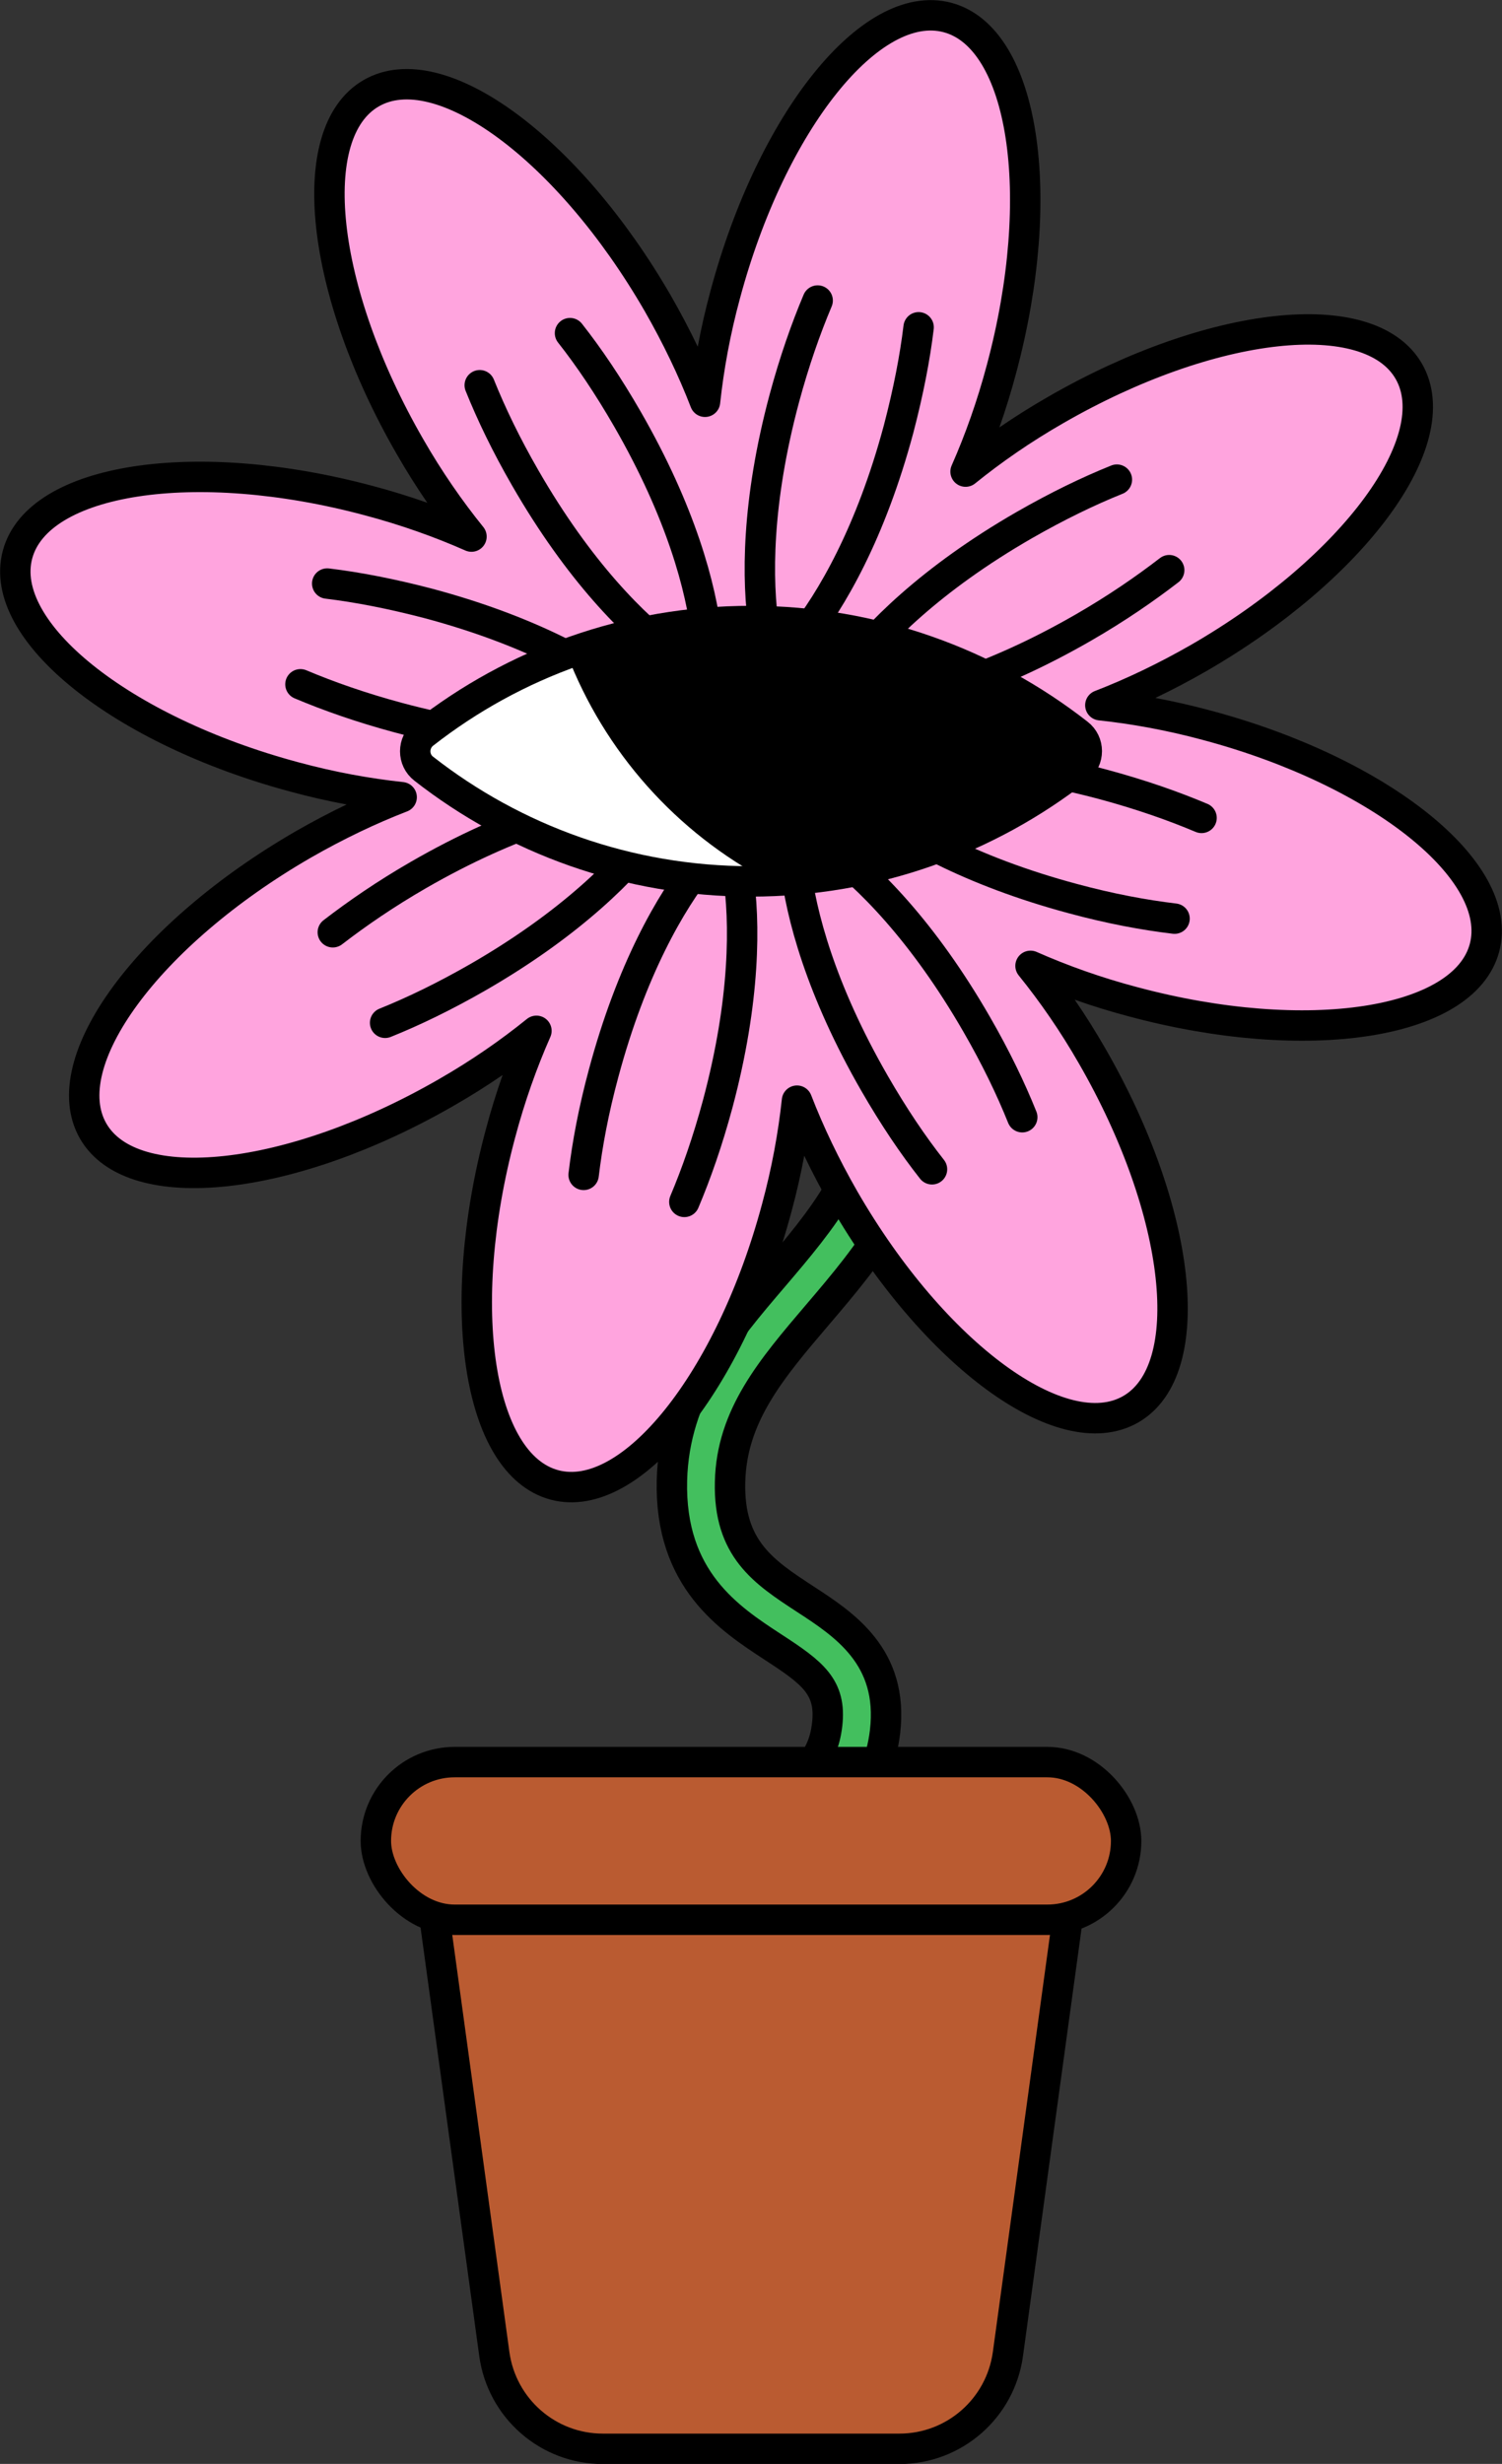 <?xml version="1.0" encoding="UTF-8"?><svg id="Layer_2" xmlns="http://www.w3.org/2000/svg" viewBox="0 0 61.74 101.25"><rect x="0" y="0" width="61.74" height="101.25" fill="#333333" stroke="none"/><defs><style>.cls-1{fill:#ba5b31;}.cls-1,.cls-2,.cls-3,.cls-4,.cls-5{stroke:#000;stroke-linecap:round;stroke-linejoin:round;stroke-width:1.25px;}.cls-2{fill:#fff;}.cls-3{fill:#ffa4de;}.cls-4{fill:none;}.cls-5{fill:#43bf5e;}</style></defs><g id="Layer_1-2"><g id="Flower"><path class="cls-5" d="M30,82.16h-2.38c0-5.32,2.32-6.99,4.18-8.34,1.22-.88,2.03-1.46,2.2-2.95,.18-1.55-.6-2.13-2.23-3.19-1.79-1.17-4.25-2.77-4.15-6.85,.09-3.57,2.16-6.01,4.17-8.36,2.01-2.36,3.9-4.58,4.01-7.95,.08-2.62-1.09-4.85-3.47-6.63-1.88-1.4-3.84-1.99-3.85-1.99l.67-2.28c3.21,.93,9.24,4.43,9.03,10.98-.13,4.21-2.49,6.98-4.57,9.42-1.9,2.23-3.54,4.15-3.6,6.88-.07,2.75,1.39,3.7,3.07,4.8,1.63,1.06,3.66,2.38,3.3,5.46-.3,2.53-1.82,3.63-3.17,4.6-1.64,1.19-3.2,2.31-3.2,6.41Z"/><path class="cls-3" d="M61.02,38.95c.84-3.14-4.26-7.23-11.39-9.14-1.51-.41-3-.68-4.4-.83,1.32-.51,2.68-1.16,4.04-1.94,6.39-3.69,10.26-8.96,8.64-11.78s-8.12-2.1-14.52,1.59c-1.36,.78-2.6,1.64-3.7,2.53,.57-1.29,1.08-2.72,1.48-4.23,1.91-7.13,.92-13.59-2.22-14.43s-7.23,4.26-9.14,11.39c-.41,1.51-.68,3-.83,4.4-.51-1.32-1.16-2.68-1.94-4.04C23.35,6.08,18.07,2.21,15.26,3.83c-2.81,1.62-2.1,8.12,1.59,14.52,.78,1.36,1.64,2.6,2.53,3.7-1.29-.57-2.72-1.08-4.23-1.48-7.13-1.91-13.59-.92-14.43,2.22s4.26,7.23,11.39,9.14c1.51,.41,3,.68,4.4,.83-1.32,.51-2.68,1.16-4.04,1.94-6.39,3.69-10.26,8.96-8.64,11.78,1.62,2.81,8.12,2.1,14.52-1.59,1.36-.78,2.6-1.64,3.7-2.53-.57,1.29-1.08,2.72-1.48,4.23-1.91,7.13-.92,13.59,2.22,14.43s7.23-4.26,9.14-11.39c.41-1.51,.68-3,.83-4.4,.51,1.32,1.16,2.68,1.94,4.04,3.69,6.39,8.96,10.26,11.78,8.64,2.81-1.62,2.1-8.12-1.59-14.52-.78-1.36-1.64-2.6-2.53-3.7,1.29,.57,2.71,1.08,4.23,1.48,7.13,1.91,13.59,.92,14.43-2.22Z"/><g><path class="cls-4" d="M31.41,25.87c-.31-2.02-.31-5.25,.83-9.5,.41-1.52,.88-2.86,1.37-4.02"/><path class="cls-4" d="M37.76,13.45c-.15,1.25-.42,2.64-.82,4.17-1.14,4.26-2.76,7.06-4.04,8.65"/><path class="cls-4" d="M25.87,30.32c-2.02,.31-5.25,.31-9.5-.83-1.52-.41-2.86-.88-4.02-1.37"/><path class="cls-4" d="M13.45,23.98c1.25,.15,2.64,.42,4.17,.82,4.26,1.14,7.06,2.76,8.65,4.04"/><path class="cls-4" d="M27.72,26.95c-1.65-1.2-3.93-3.49-6.13-7.31-.79-1.37-1.4-2.64-1.87-3.81"/><path class="cls-4" d="M23.43,13.69c.78,.99,1.57,2.16,2.36,3.53,2.2,3.82,3.04,6.94,3.26,8.97"/><path class="cls-4" d="M35.56,29.05c2.03-.22,5.15-1.06,8.97-3.26,1.37-.79,2.53-1.59,3.53-2.36"/><path class="cls-4" d="M45.91,19.71c-1.17,.47-2.45,1.09-3.81,1.87-3.82,2.2-6.1,4.49-7.31,6.14"/><path class="cls-4" d="M35.47,32.9c1.59,1.28,4.39,2.89,8.64,4.03,1.52,.41,2.91,.67,4.17,.82"/><path class="cls-4" d="M49.39,33.61c-1.16-.49-2.5-.96-4.02-1.37-4.26-1.14-7.49-1.14-9.5-.83"/><path class="cls-4" d="M28.84,35.47c-1.28,1.59-2.89,4.39-4.03,8.64-.41,1.52-.67,2.91-.82,4.17"/><path class="cls-4" d="M28.13,49.39c.49-1.16,.96-2.5,1.37-4.02,1.14-4.26,1.14-7.49,.83-9.5"/><path class="cls-4" d="M26.18,32.69c-2.03,.22-5.15,1.06-8.97,3.26-1.37,.79-2.53,1.59-3.53,2.36"/><path class="cls-4" d="M15.83,42.03c1.17-.47,2.45-1.09,3.81-1.87,3.82-2.2,6.1-4.49,7.31-6.14"/><path class="cls-4" d="M34.02,34.79c1.65,1.2,3.93,3.49,6.13,7.31,.79,1.37,1.4,2.64,1.87,3.81"/><path class="cls-4" d="M38.31,48.05c-.78-.99-1.57-2.16-2.36-3.53-2.2-3.82-3.04-6.94-3.26-8.97"/></g><g><path class="cls-2" d="M17.42,30.15c-.47,.37-.47,1.08,0,1.44,3.71,2.9,8.38,4.63,13.45,4.63s9.74-1.73,13.45-4.63c.47-.37,.47-1.08,0-1.44-3.71-2.9-8.38-4.63-13.45-4.63s-9.74,1.73-13.45,4.63Z"/><path d="M23.3,26.87c1.54,4.03,4.51,7.35,8.3,9.34,4.79-.16,9.19-1.86,12.72-4.62,.47-.37,.47-1.08,0-1.44-3.71-2.9-8.38-4.63-13.45-4.63-2.66,0-5.21,.48-7.57,1.35Z"/></g><path class="cls-1" d="M36.97,100.63h-12.19c-2.25,0-4.15-1.66-4.46-3.89l-2.89-21.09h26.89l-2.89,21.09c-.31,2.23-2.21,3.89-4.46,3.89Z"/><rect class="cls-1" x="15.45" y="72.41" width="30.84" height="6.48" rx="3.24" ry="3.24"/></g></g></svg>